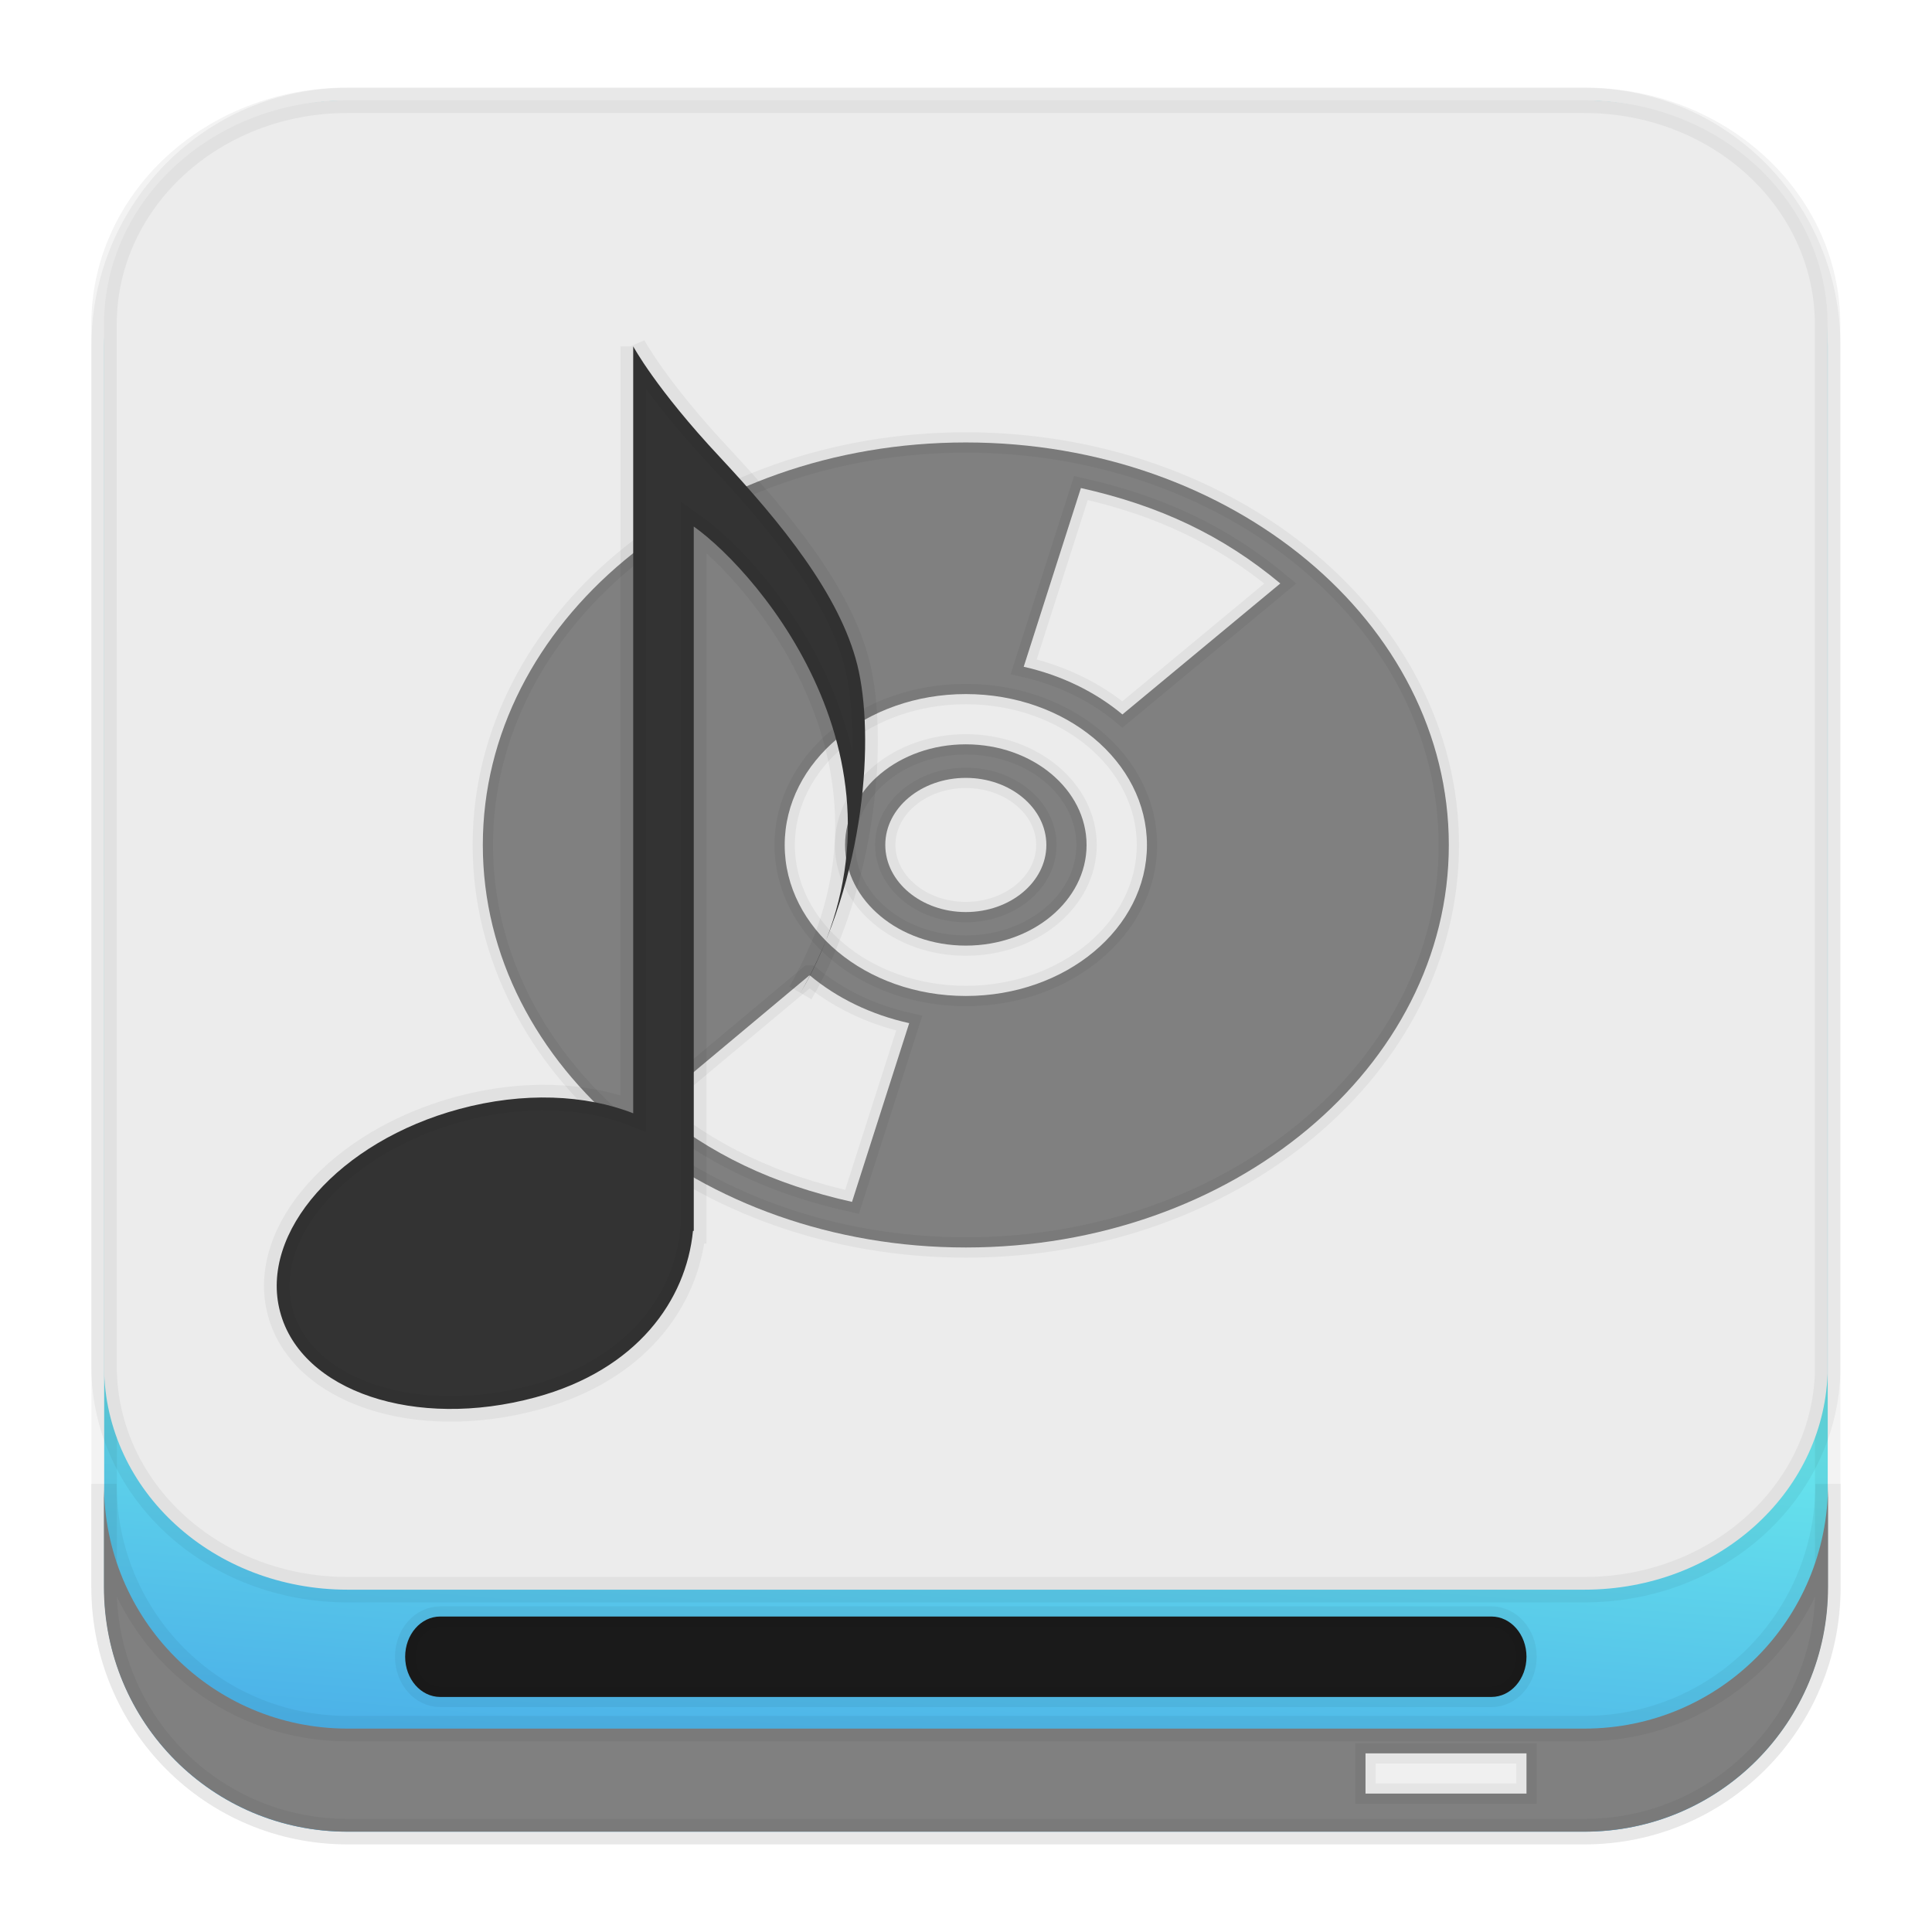 <?xml version="1.0" encoding="UTF-8" standalone="no"?>
<svg
   xmlns:dc="http://purl.org/dc/elements/1.1/"
   xmlns:cc="http://creativecommons.org/ns#"
   xmlns:rdf="http://www.w3.org/1999/02/22-rdf-syntax-ns#"
   xmlns:svg="http://www.w3.org/2000/svg"
   xmlns="http://www.w3.org/2000/svg"
   xmlns:xlink="http://www.w3.org/1999/xlink"
   xmlns:sodipodi="http://sodipodi.sourceforge.net/DTD/sodipodi-0.dtd"
   xmlns:inkscape="http://www.inkscape.org/namespaces/inkscape"
   id="svg2"
   height="76pt"
   width="76pt"
   version="1.1"
   viewBox="0 0 76 76"
   inkscape:version="0.91 r13725"
   sodipodi:docname="media-cdrom-audio.svg">
  <sodipodi:namedview
     pagecolor="#ffffff"
     bordercolor="#666666"
     borderopacity="1"
     objecttolerance="10"
     gridtolerance="10"
     guidetolerance="10"
     inkscape:pageopacity="0"
     inkscape:pageshadow="2"
     inkscape:window-width="1366"
     inkscape:window-height="747"
     id="namedview52"
     showgrid="false"
     inkscape:zoom="2.4842105"
     inkscape:cx="-3.0190678"
     inkscape:cy="47.5"
     inkscape:window-x="0"
     inkscape:window-y="21"
     inkscape:window-maximized="1"
     inkscape:current-layer="svg2" />
  <defs
     id="defs4">
    <linearGradient
       inkscape:collect="always"
       xlink:href="#linearGradient4152"
       id="linearGradient4217"
       x1="46.18"
       y1="71.706"
       x2="47.578"
       y2="55.311"
       gradientUnits="userSpaceOnUse" />
    <linearGradient
       id="linearGradient4152"
       inkscape:collect="always">
      <stop
         id="stop4154"
         offset="0"
         style="stop-color:#4aaee8;stop-opacity:1;" />
      <stop
         id="stop4156"
         offset="1"
         style="stop-color:#67e4ec;stop-opacity:1" />
    </linearGradient>
  </defs>
  <path
     id="path3157-7-3"
     style="fill:url(#linearGradient4217);fill-opacity:1;stroke:#000000;stroke-width:1;stroke-opacity:0.047"
     d="m 13.673,3.955 c -5.314,0 -9.575,4.316 -9.575,9.65 l 1.6e-4,48.825 c 0,5.334 4.261,9.625 9.575,9.625 l 48.65,0 c 5.314,0 9.575,-4.29 9.575,-9.625 l 0,-48.825 c 0,-5.334 -4.262,-9.65 -9.575,-9.65 l -48.65,1.6e-4 z"
     inkscape:connector-curvature="0" />
  <path
     id="path3161-6"
     style="fill:#808080;fill-opacity:1;stroke:#000000;stroke-width:1;stroke-opacity:0.047"
     d="m 4.088,58.373 0,4.053 c 0,5.334 4.275,9.626 9.588,9.626 l 48.647,0 c 5.313,0 9.588,-4.292 9.588,-9.626 l 0,-4.053 c 0,5.335 -4.275,9.626 -9.588,9.626 l -48.647,0 c -5.313,0 -9.588,-4.291 -9.588,-9.626 z"
     inkscape:connector-curvature="0" />
  <path
     id="path4427-7"
     style="fill:#ececec;fill-opacity:1;stroke:#000000;stroke-width:1;stroke-opacity:0.047"
     d="m 13.668,3.945 c -5.314,0 -9.577,3.947 -9.577,8.827 l 0.002,41.042 c 0.05,4.839 4.3,8.72 9.583,8.72 l 48.647,0 c 5.195,0 9.386,-3.755 9.57,-8.484 l 0,-41.278 c 0,-4.879 -4.263,-8.827 -9.577,-8.827 l -48.648,0 z"
     inkscape:connector-curvature="0" />
  <path
     inkscape:connector-curvature="0"
     d="m 37.993,17.405 c -10.488,0 -19,7.094 -19,15.836 0,8.738 8.512,15.832 19,15.832 10.488,0 19,-7.094 19,-15.832 0,-8.742 -8.512,-15.836 -19,-15.836 z m 4.527,1.793 c 3.102,0.695 5.574,1.863 7.844,3.754 l -6.211,5.152 c -1.059,-0.883 -2.391,-1.539 -3.883,-1.875 z m -4.527,8.105 c 3.934,0 7.125,2.656 7.125,5.938 0,3.277 -3.191,5.938 -7.125,5.938 -3.934,0 -7.125,-2.66 -7.125,-5.938 0,-3.281 3.191,-5.938 7.125,-5.938 z m 0,1.977 c -2.621,0 -4.75,1.773 -4.75,3.961 0,2.184 2.129,3.957 4.75,3.957 2.621,0 4.75,-1.773 4.75,-3.957 0,-2.188 -2.129,-3.961 -4.75,-3.961 z m 0,1.32 c 1.75,0 3.168,1.184 3.168,2.641 0,1.453 -1.418,2.637 -3.168,2.637 -1.746,0 -3.168,-1.184 -3.168,-2.641 0,-1.457 1.422,-2.637 3.168,-2.637 z m -6.16,7.773 0.027,0 c 1.066,0.887 2.402,1.543 3.906,1.875 l -2.25,7.031 c -3.102,-0.695 -5.574,-1.863 -7.844,-3.754 z"
     style="fill:#808080;stroke:#000000;stroke-width:0.8;stroke-miterlimit:4;stroke-dasharray:none;stroke-opacity:0.047"
     id="path88" />
  <path
     id="path98-3"
     d="m 17.317,63.59 41.352,0 c 0.762,0 1.379,0.707 1.379,1.582 0,0.875 -0.617,1.582 -1.379,1.582 l -41.352,0 c -0.762,0 -1.379,-0.707 -1.379,-1.582 0,-0.875 0.617,-1.582 1.379,-1.582 z"
     style="fill:#1a1a1a;stroke:#000000;stroke-width:0.8;stroke-miterlimit:4;stroke-dasharray:none;stroke-opacity:0.047"
     inkscape:connector-curvature="0" />
  <path
     id="path104-6"
     d="m 53.716,68.973 6.332,0 0,1.582 -6.332,0 z"
     style="fill:#f0f0f0;stroke:#000000;stroke-width:0.8;stroke-miterlimit:4;stroke-dasharray:none;stroke-opacity:0.047"
     inkscape:connector-curvature="0" />
  <path
     inkscape:connector-curvature="0"
     d="m 24.909,13.626 0,30.168 c -1.871,-0.734 -4.316,-0.852 -6.84,-0.168 -4.715,1.273 -7.883,4.848 -7.051,7.977 0.828,3.133 5.324,4.645 10.039,3.367 4.008,-1.082 5.938,-3.828 6.203,-6.551 l 0.031,0 0,-27.707 c 2.606,1.855 9.293,9.625 4.199,18.344 2.578,-4.516 2.922,-10.141 2.234,-12.902 -0.688,-2.762 -3.008,-5.602 -5.402,-8.168 -2.519,-2.691 -3.414,-4.363 -3.414,-4.363 z"
     style="fill:#333333;stroke:#000000;stroke-opacity:0.047"
     id="path119" />
</svg>
